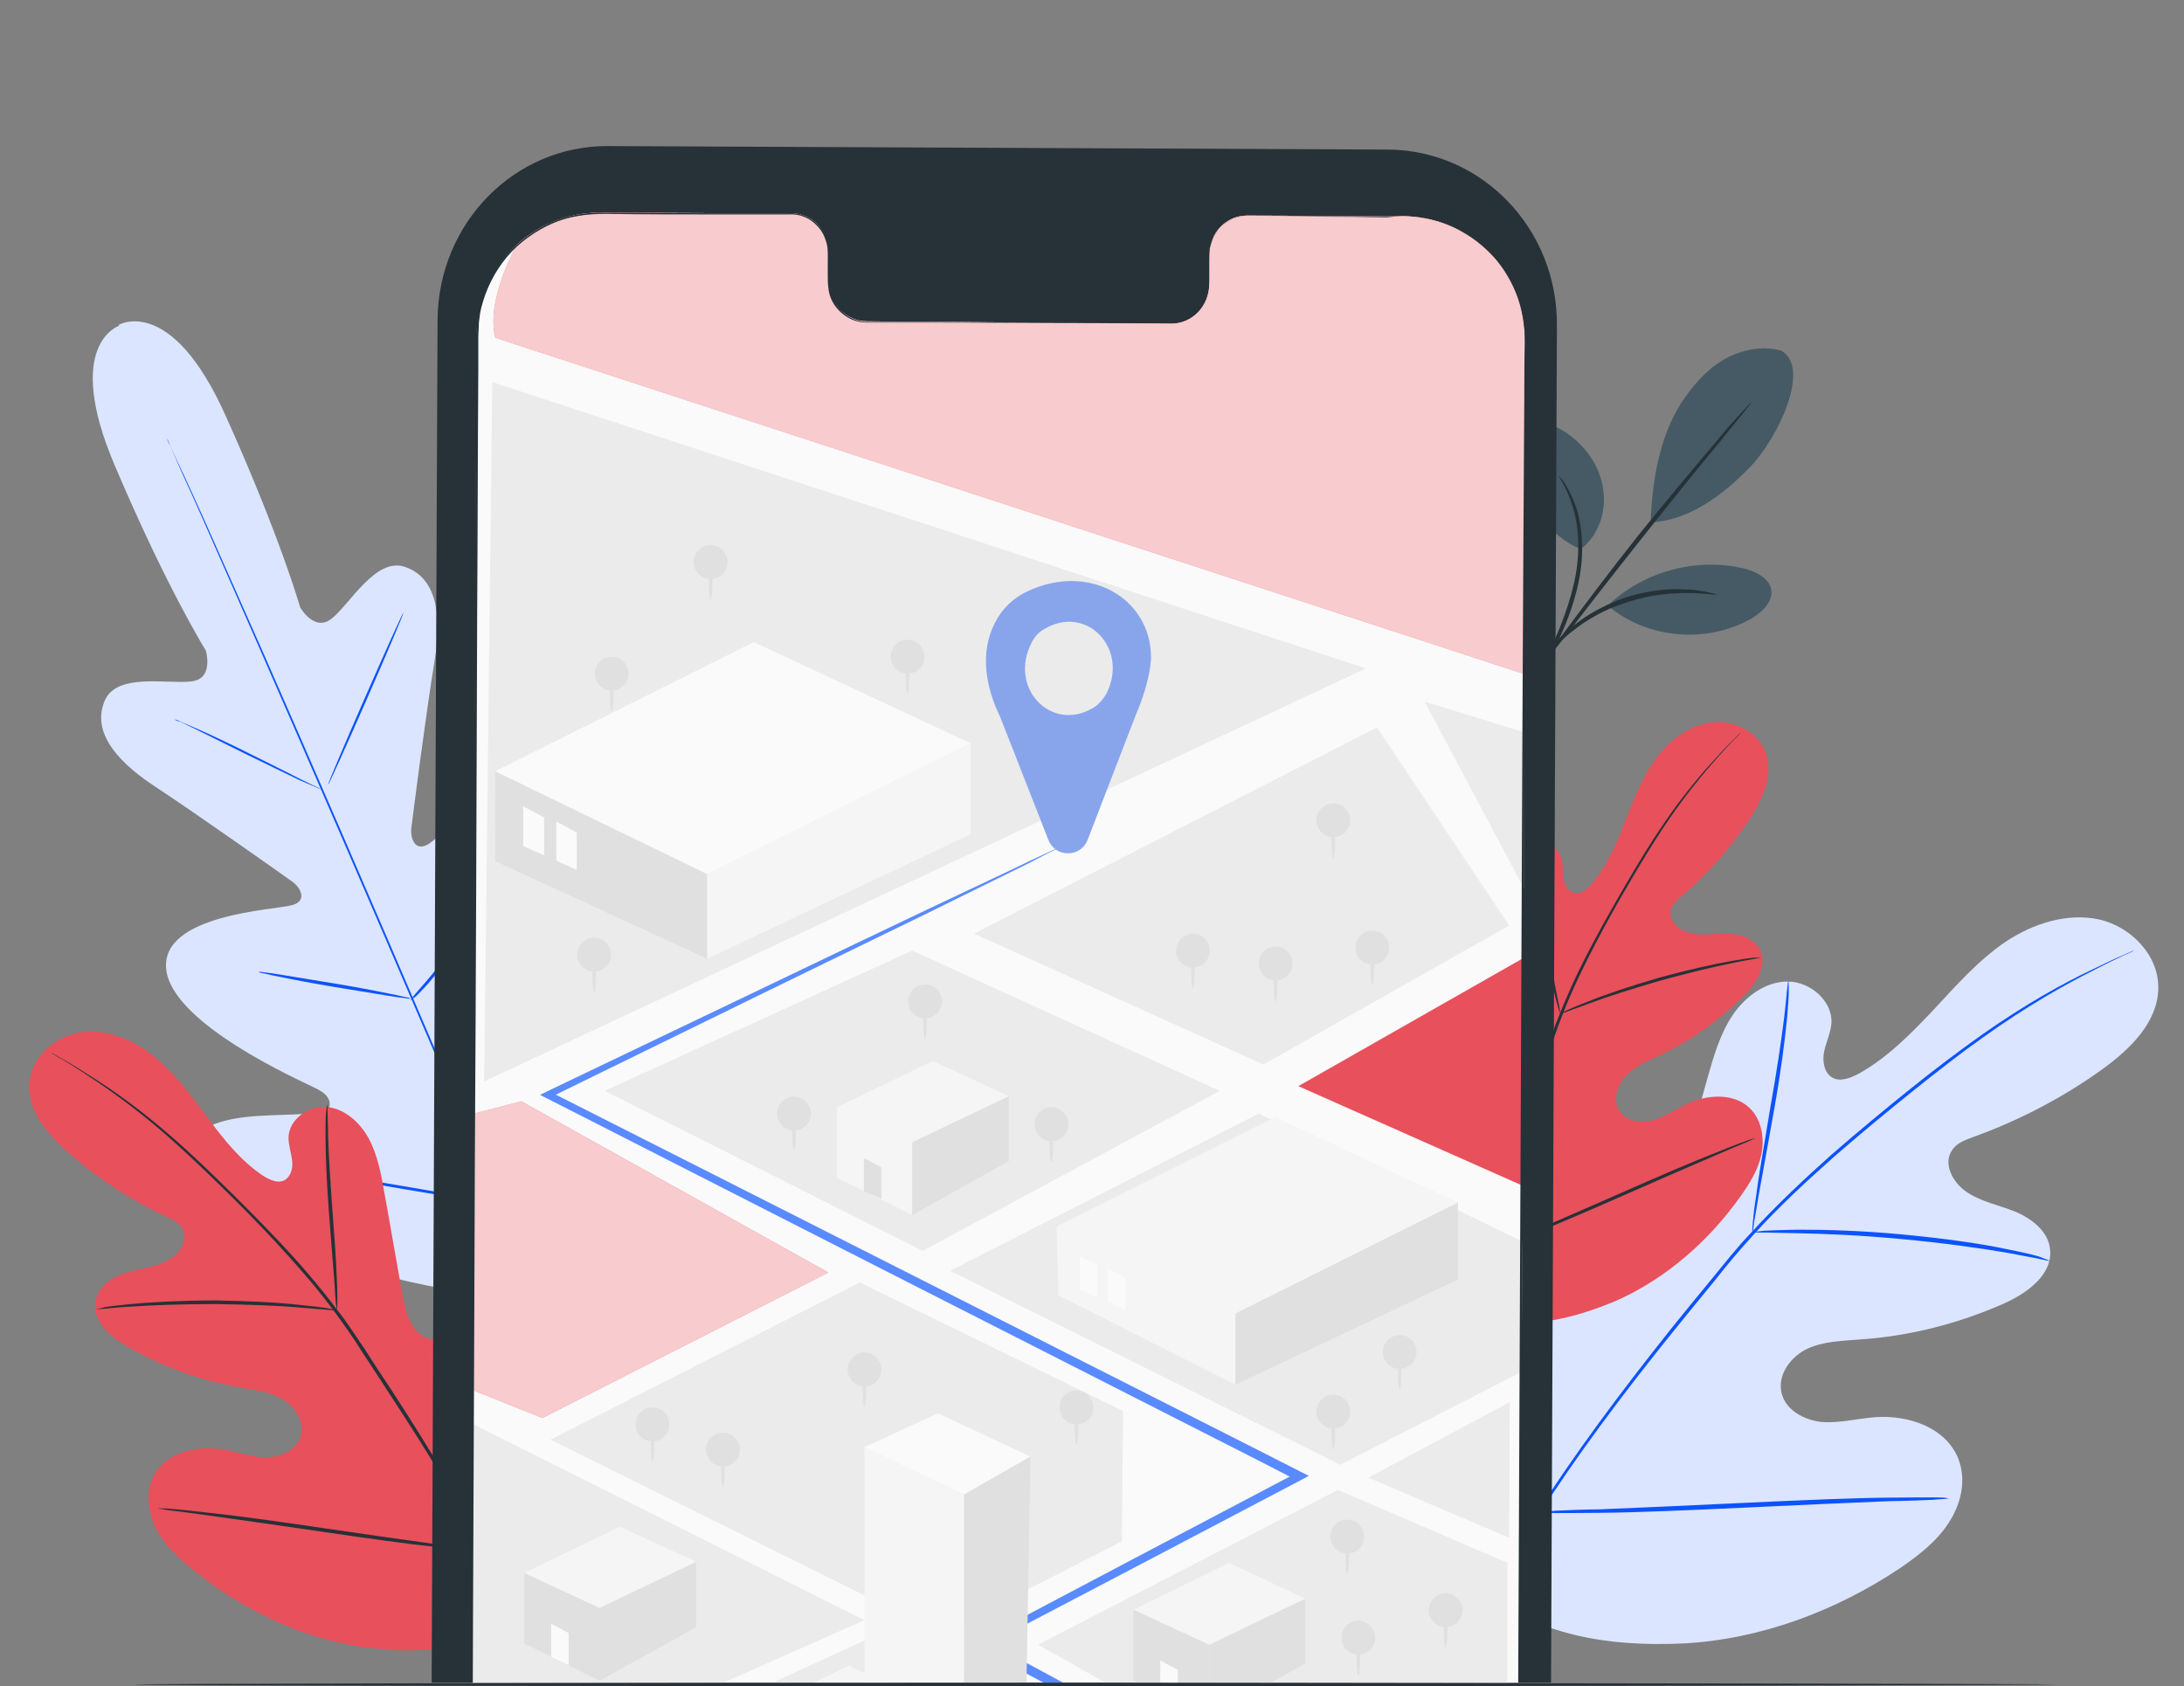 <svg width="351" height="271" viewBox="0 0 351 271" fill="none" xmlns="http://www.w3.org/2000/svg">
<rect x="0" y="0" width="351" height="271" fill="#808080" stroke="none"/>
<g clip-path="url(#clip0_237_2279)">
<path d="M19.215 52.328C19.215 52.328 10.043 55.145 18.466 74.865C26.89 94.678 33.068 104.538 33.068 104.538C33.068 104.538 34.472 109.139 30.728 109.515C26.984 109.984 18.841 108.106 16.875 112.519C14.816 117.121 17.998 121.816 24.644 126.229C31.383 130.642 45.704 140.784 47.014 141.723C48.325 142.662 49.448 144.822 46.921 145.479C44.394 146.23 25.861 146.887 26.703 155.714C27.546 164.541 48.231 173.649 50.478 174.776C52.724 175.809 53.192 176.842 52.911 178.063C52.63 179.283 46.359 179.002 41.118 179.377C35.876 179.753 29.792 181.161 30.728 186.232C31.664 191.303 43.551 202.571 73.784 207.548L88.011 208.956L96.529 197.406C113.283 171.583 113.002 155.245 109.914 151.113C106.825 146.981 101.677 150.55 97.839 154.118C94.002 157.78 89.977 162.663 88.854 162.006C87.731 161.348 87.356 160.315 88.105 157.968C88.854 155.62 96.061 134.117 90.164 127.544C84.267 120.971 71.163 134.211 68.917 135.619C66.671 137.028 65.922 134.68 66.109 133.084C66.296 131.488 68.543 114.022 69.853 106.134C71.163 98.246 69.853 92.706 65.079 91.11C60.493 89.513 56.374 96.838 53.473 99.279C50.571 101.815 48.231 97.589 48.231 97.589C48.231 97.589 45.049 86.321 36.251 66.789C27.452 47.164 19.028 52.235 19.028 52.235" fill="#DBE5FF"/>
<path d="M88.573 212.525C82.115 198.064 71.163 172.241 61.616 150.08C52.069 127.919 43.364 107.918 36.999 93.457C33.817 86.227 31.29 80.405 29.418 76.367C28.575 74.395 27.826 72.799 27.358 71.672C27.171 71.109 26.984 70.733 26.797 70.451C26.703 70.17 26.61 70.076 26.61 70.076C26.61 70.076 26.703 70.17 26.797 70.451C26.89 70.733 27.078 71.109 27.358 71.672C27.826 72.705 28.575 74.302 29.511 76.273C31.383 80.311 34.004 86.133 37.187 93.364C43.645 107.824 52.35 127.825 61.897 149.986C71.444 172.147 82.395 197.97 88.76 212.431" fill="#0D53FC"/>
<path d="M28.107 115.618C28.107 115.618 28.482 115.712 29.043 115.994C29.698 116.275 30.541 116.651 31.664 117.121C33.817 118.06 36.812 119.468 39.995 121.064C43.177 122.661 46.078 124.069 48.231 125.196C49.261 125.666 50.103 126.135 50.758 126.417C51.32 126.699 51.694 126.886 51.694 126.886C51.694 126.886 51.32 126.792 50.758 126.511C50.103 126.229 49.261 125.853 48.138 125.384C45.985 124.351 43.083 122.942 39.807 121.346C36.625 119.75 33.723 118.341 31.477 117.214C30.447 116.745 29.605 116.275 28.95 115.994C28.482 115.9 28.107 115.712 28.107 115.618Z" fill="#0D53FC"/>
<path d="M58.954 112.372C62.301 104.728 64.938 98.497 64.843 98.456C64.749 98.414 61.959 104.577 58.611 112.221C55.264 119.865 52.627 126.095 52.721 126.137C52.816 126.179 55.606 120.016 58.954 112.372Z" fill="#0D53FC"/>
<path d="M65.922 160.785C65.922 160.785 66.109 160.503 66.577 159.94C67.045 159.376 67.7 158.625 68.449 157.78C70.04 155.902 72.099 153.367 74.346 150.456C76.592 147.545 78.558 144.822 79.962 142.85C80.617 141.911 81.178 141.159 81.647 140.502C82.021 139.939 82.302 139.657 82.302 139.657C82.302 139.657 82.115 140.033 81.834 140.596C81.459 141.159 80.991 142.005 80.336 143.037C79.026 145.103 77.06 147.826 74.814 150.737C72.567 153.648 70.415 156.184 68.823 158.062C67.981 159.001 67.326 159.658 66.858 160.128C66.203 160.597 65.922 160.785 65.922 160.785Z" fill="#0D53FC"/>
<path d="M41.586 156.184C41.586 156.184 41.96 156.184 42.522 156.277C43.27 156.371 44.113 156.465 45.142 156.653C47.389 157.029 50.384 157.498 53.754 158.062C57.123 158.625 60.118 159.188 62.365 159.658C63.395 159.846 64.237 160.034 64.986 160.221C65.641 160.315 65.922 160.409 65.922 160.503C65.922 160.503 65.547 160.503 64.986 160.409C64.237 160.315 63.395 160.221 62.365 160.034C60.118 159.658 57.123 159.188 53.754 158.625C50.384 158.062 47.389 157.498 45.142 157.029C44.113 156.841 43.27 156.653 42.522 156.465C41.867 156.371 41.586 156.277 41.586 156.184Z" fill="#0D53FC"/>
<path d="M49.261 188.298C49.261 188.298 49.729 188.298 50.478 188.392C51.32 188.486 52.443 188.673 53.847 188.861C56.655 189.331 60.587 189.894 64.892 190.645C69.198 191.397 73.129 192.054 75.937 192.523C77.247 192.805 78.371 192.993 79.306 193.181C80.055 193.369 80.523 193.462 80.523 193.462C80.523 193.462 80.055 193.462 79.306 193.369C78.464 193.275 77.341 193.087 75.937 192.899C73.129 192.43 69.198 191.866 64.892 191.115C60.587 190.364 56.655 189.706 53.847 189.237C52.537 188.955 51.414 188.767 50.478 188.58C49.729 188.392 49.261 188.298 49.261 188.298Z" fill="#0D53FC"/>
<path d="M79.775 193.087C79.775 193.087 80.055 192.711 80.523 191.96C81.085 191.209 81.834 190.27 82.77 189.049C84.642 186.608 87.263 183.227 89.977 179.471C92.691 175.715 95.125 172.147 96.81 169.612C97.652 168.391 98.307 167.358 98.869 166.607C99.337 165.855 99.618 165.48 99.618 165.574C99.618 165.574 99.43 166.043 98.963 166.701C98.495 167.452 97.839 168.485 96.997 169.799C95.312 172.429 92.972 175.903 90.258 179.753C87.543 183.509 84.922 186.889 82.957 189.237C82.021 190.458 81.178 191.397 80.617 192.054C80.149 192.805 79.775 193.087 79.775 193.087Z" fill="#0D53FC"/>
<path d="M237.411 255.528C222.735 237.477 225.276 212.647 232.02 191.558C233.106 188.064 233.817 184.171 236.423 181.503C239.03 178.835 243.583 177.894 246.33 180.241C248.587 182.253 248.891 185.656 249.618 188.596C250.657 192.502 252.751 196.125 255.666 198.91C257.588 200.729 260.178 202.25 262.789 201.632C266.339 200.795 267.899 196.657 268.895 193.137C270.758 186.55 272.531 179.937 274.394 173.349C275.39 169.83 276.41 166.221 278.437 163.191C280.463 160.162 283.79 157.7 287.381 157.753C290.971 157.805 294.582 160.887 294.333 164.522C294.195 166.043 293.491 167.5 293.173 168.97C292.855 170.439 293.116 172.27 294.341 173.108C295.656 173.972 297.314 173.276 298.677 172.593C303.303 170.016 307.129 166.136 310.749 162.295C314.395 158.364 317.976 154.316 322.318 151.365C326.751 148.439 332.126 146.661 337.367 147.771C342.492 148.945 347.033 153.561 346.865 158.976C346.724 164.3 342.41 168.528 338.106 171.685C331.734 176.299 324.639 180.024 317.258 182.691C315.947 183.194 314.455 183.645 313.712 184.895C312.237 187.009 313.827 190 315.941 191.483C318.3 193.134 321.261 193.689 323.889 194.733C326.581 195.894 329.224 197.919 329.476 200.819C329.897 204.842 325.85 207.78 322.161 209.456C314.807 212.716 306.923 214.751 298.881 215.278C295.986 215.523 293.052 215.561 290.468 216.772C287.885 217.984 285.729 220.781 286.277 223.669C286.824 226.556 289.865 228.207 292.697 228.53C295.555 228.763 298.397 228.015 301.292 227.771C306.67 227.359 312.814 229.41 314.769 234.555C316.052 237.945 315.16 241.787 313.134 244.816C311.223 247.781 308.243 250.049 305.339 252.047C295.009 258.942 282.91 263.478 270.544 264.133C258.204 264.698 247.53 262.814 237.411 255.528Z" fill="#DBE5FF"/>
<path d="M232.632 271.257C235.844 263.004 240.456 253.592 246.651 243.754C252.846 233.916 260.534 223.627 268.839 213.222C270.944 210.604 273.024 208.077 275.103 205.55C277.183 203.023 279.173 200.47 281.382 198.175C285.619 193.533 290.115 189.356 294.419 185.514C298.813 181.698 303.015 178.217 307.05 174.981C311.085 171.745 314.927 168.844 318.462 166.343C325.646 161.276 331.87 157.886 336.255 155.823C338.402 154.779 340.203 153.928 341.309 153.464C341.862 153.232 342.299 153.065 342.646 152.871C342.968 152.768 343.084 152.704 343.084 152.704C343.084 152.704 342.968 152.768 342.621 152.962C342.274 153.155 341.836 153.322 341.283 153.555C340.152 154.109 338.467 154.895 336.294 156.03C331.973 158.208 325.725 161.689 318.63 166.781C315.096 169.282 311.343 172.209 307.308 175.445C303.273 178.681 299.072 182.162 294.678 185.978C290.374 189.82 285.903 193.907 281.64 198.639C279.521 200.96 277.467 203.397 275.478 205.95C273.398 208.477 271.318 211.004 269.213 213.621C260.818 224.001 253.13 234.29 246.961 244.037C240.766 253.875 236.063 263.262 232.877 271.424" fill="#0D53FC"/>
<path d="M281.626 198.141C281.626 198.141 281.599 197.547 281.7 196.502C281.801 195.457 281.94 193.935 282.245 192.168C282.702 188.491 283.632 183.486 284.535 177.887C285.529 172.314 286.279 167.257 286.735 163.58C286.95 161.787 287.089 160.265 287.19 159.22C287.291 158.175 287.354 157.608 287.444 157.633C287.444 157.633 287.471 158.227 287.486 159.207C287.476 160.278 287.363 161.71 287.212 163.619C286.846 167.322 286.186 172.404 285.193 177.977C284.225 183.46 283.32 188.375 282.632 192.181C282.352 193.858 282.123 195.354 281.906 196.464C281.78 197.599 281.716 198.167 281.626 198.141Z" fill="#0D53FC"/>
<path d="M329.395 202.622C329.369 202.712 328.739 202.532 327.543 202.287C326.347 202.043 324.585 201.734 322.463 201.322C318.193 200.589 312.201 199.753 305.656 199.148C299.021 198.518 293.055 198.274 288.697 198.197C286.473 198.146 284.725 198.133 283.568 198.095C282.295 198.12 281.639 198.03 281.639 198.03C281.639 198.03 282.346 197.94 283.554 197.798C284.737 197.747 286.511 197.67 288.76 197.631C293.144 197.617 299.135 197.771 305.77 198.402C312.405 199.032 318.397 199.868 322.616 200.782C324.738 201.193 326.475 201.592 327.645 201.927C328.79 202.351 329.395 202.622 329.395 202.622Z" fill="#0D53FC"/>
<path d="M247.597 243.091C247.597 243.091 247.558 242.884 247.48 242.472C247.427 241.969 247.31 241.349 247.128 240.614C246.905 238.989 246.5 236.629 246.159 233.702C245.476 227.846 244.749 219.734 244.046 210.848C243.369 201.872 242.732 193.785 242.139 187.956C241.862 185.144 241.573 182.72 241.376 181.004C241.31 180.205 241.283 179.612 241.23 179.109C241.152 178.696 241.229 178.425 241.229 178.425C241.229 178.425 241.268 178.631 241.346 179.044C241.399 179.547 241.516 180.166 241.698 180.901C241.921 182.526 242.325 184.886 242.667 187.814C243.35 193.669 244.077 201.782 244.78 210.668C245.457 219.644 246.094 227.73 246.687 233.56C246.963 236.371 247.252 238.796 247.449 240.511C247.516 241.311 247.543 241.904 247.595 242.407C247.558 242.884 247.597 243.091 247.597 243.091Z" fill="#0D53FC"/>
<path d="M313.314 240.814C313.314 240.814 313.108 240.852 312.607 240.904C312.106 240.955 311.424 240.955 310.717 241.045C308.943 241.122 306.578 241.225 303.646 241.264C297.642 241.495 289.453 241.881 280.377 242.305C271.3 242.73 263.021 243.09 257.068 243.141C254.137 243.18 251.707 243.167 250.048 243.18C249.276 243.154 248.595 243.154 248.119 243.115C247.643 243.076 247.438 243.115 247.463 243.025C247.463 243.025 247.669 242.986 248.17 242.935C248.672 242.883 249.353 242.883 250.06 242.793C251.834 242.716 254.2 242.613 257.131 242.575C263.135 242.343 271.324 241.957 280.401 241.533C289.477 241.108 297.756 240.748 303.709 240.697C306.641 240.659 309.071 240.672 310.729 240.659C311.501 240.685 312.092 240.659 312.658 240.723C313.108 240.852 313.314 240.814 313.314 240.814Z" fill="#0D53FC"/>
<path d="M85.216 260.257C98.36 246.988 98.194 226.754 94.392 209.256C93.731 206.353 93.483 203.202 91.664 200.88C89.763 198.558 86.208 197.397 83.811 199.139C81.827 200.548 81.331 203.285 80.505 205.607C79.43 208.675 77.364 211.412 74.801 213.485C73.148 214.812 70.916 215.807 68.849 215.144C66.039 214.232 65.13 210.749 64.634 207.846C63.642 202.373 62.732 196.9 61.74 191.509C61.245 188.607 60.666 185.621 59.261 182.968C57.855 180.397 55.376 178.158 52.482 177.909C49.589 177.66 46.448 179.899 46.365 182.802C46.365 184.046 46.779 185.207 46.944 186.451C47.109 187.695 46.779 189.104 45.704 189.685C44.63 190.265 43.307 189.602 42.232 188.938C38.678 186.534 35.95 183.134 33.388 179.651C30.825 176.251 28.262 172.685 24.956 169.948C21.65 167.211 17.434 165.387 13.218 165.885C9.002 166.382 5.035 169.782 4.704 174.094C4.373 178.407 7.514 182.138 10.738 185.041C15.533 189.27 20.906 192.836 26.609 195.49C27.684 195.987 28.759 196.485 29.337 197.48C30.329 199.304 28.841 201.626 27.023 202.539C24.956 203.7 22.559 203.866 20.327 204.529C18.095 205.192 15.863 206.685 15.367 209.007C14.706 212.241 17.765 214.895 20.575 216.471C26.196 219.705 32.396 221.944 38.761 223.022C41.075 223.437 43.39 223.685 45.456 224.929C47.44 226.09 49.011 228.578 48.349 230.817C47.688 233.056 45.126 234.217 42.811 234.217C40.496 234.217 38.265 233.388 35.95 232.973C31.652 232.227 26.527 233.388 24.625 237.368C23.386 239.939 23.799 243.173 25.121 245.744C26.444 248.315 28.593 250.305 30.825 252.13C38.595 258.515 47.936 263.076 57.855 264.652C67.775 265.979 76.537 265.315 85.216 260.257Z" fill="#E8505B"/>
<path d="M87.779 273.276C85.878 266.393 82.819 258.432 78.603 250.056C74.388 241.681 69.015 232.807 63.146 223.768C61.658 221.529 60.17 219.29 58.765 217.051C57.277 214.895 55.872 212.656 54.301 210.666C51.242 206.602 48.019 202.87 44.795 199.47C41.571 196.07 38.43 192.919 35.454 190.017C32.478 187.114 29.668 184.46 26.94 182.138C21.567 177.494 16.855 174.343 13.466 172.27C11.813 171.192 10.49 170.446 9.581 169.948C9.168 169.699 8.837 169.533 8.589 169.368C8.341 169.202 8.258 169.202 8.258 169.202C8.258 169.202 8.341 169.285 8.589 169.45C8.837 169.616 9.168 169.782 9.581 170.031C10.49 170.529 11.813 171.358 13.466 172.436C16.773 174.592 21.484 177.826 26.775 182.47C29.42 184.792 32.23 187.446 35.206 190.348C38.182 193.251 41.323 196.402 44.464 199.802C47.605 203.202 50.912 206.934 53.888 210.997C55.376 212.988 56.864 215.144 58.269 217.383C59.757 219.622 61.162 221.778 62.65 224.1C68.601 233.139 73.974 241.929 78.108 250.305C82.323 258.681 85.382 266.559 87.283 273.442" fill="#263238"/>
<path d="M54.136 210.583C54.136 210.583 54.218 210.085 54.218 209.256C54.218 208.427 54.218 207.183 54.136 205.69C54.053 202.705 53.722 198.558 53.392 194.08C53.061 189.519 52.813 185.456 52.73 182.47C52.73 180.977 52.648 179.734 52.648 178.904C52.648 178.075 52.648 177.577 52.565 177.577C52.565 177.577 52.483 178.075 52.4 178.904C52.317 179.734 52.317 180.977 52.317 182.47C52.317 185.456 52.483 189.602 52.813 194.163C53.144 198.641 53.474 202.705 53.722 205.773C53.805 207.183 53.888 208.344 53.97 209.339C54.053 210.168 54.136 210.583 54.136 210.583Z" fill="#263238"/>
<path d="M15.367 210.417C15.367 210.417 15.946 210.417 16.855 210.334C17.847 210.251 19.252 210.085 20.988 210.002C24.46 209.753 29.337 209.588 34.71 209.588C40.083 209.67 44.877 209.836 48.432 210.168C50.168 210.334 51.573 210.417 52.565 210.5C53.557 210.583 54.053 210.666 54.053 210.583C54.053 210.583 53.557 210.417 52.565 210.251C51.573 210.085 50.168 209.919 48.432 209.753C44.96 209.339 40.083 209.09 34.71 209.007C29.337 209.007 24.46 209.256 20.988 209.588C19.252 209.753 17.847 209.919 16.855 210.085C15.946 210.334 15.367 210.417 15.367 210.417Z" fill="#263238"/>
<path d="M78.025 249.393C78.025 249.393 78.108 249.227 78.19 248.895C78.273 248.481 78.438 247.983 78.603 247.403C78.934 246.159 79.347 244.251 79.926 241.929C80.918 237.285 82.158 230.817 83.398 223.685C84.638 216.553 85.795 210.085 86.704 205.441C87.2 203.202 87.531 201.295 87.779 199.968C87.862 199.387 88.027 198.89 88.109 198.475C88.192 198.143 88.192 197.978 88.192 197.978C88.192 197.978 88.109 198.143 88.027 198.475C87.944 198.89 87.779 199.387 87.614 199.968C87.283 201.212 86.87 203.119 86.291 205.441C85.299 210.085 84.059 216.553 82.819 223.685C81.579 230.817 80.422 237.285 79.513 241.929C79.017 244.168 78.686 246.076 78.438 247.403C78.356 247.983 78.19 248.481 78.108 248.895C78.025 249.227 78.025 249.393 78.025 249.393Z" fill="#263238"/>
<path d="M25.369 242.427C25.369 242.427 25.535 242.51 25.865 242.51C26.279 242.593 26.775 242.676 27.436 242.759C28.841 242.925 30.742 243.173 33.057 243.505C37.851 244.168 44.382 245.081 51.656 246.159C58.93 247.237 65.543 248.149 70.255 248.647C72.652 248.895 74.553 249.144 75.958 249.227C76.537 249.31 77.116 249.31 77.529 249.31C77.859 249.31 78.108 249.31 78.108 249.31C78.108 249.31 77.942 249.227 77.612 249.227C77.198 249.144 76.702 249.061 76.041 248.978C74.636 248.812 72.734 248.564 70.42 248.232C65.626 247.569 59.095 246.656 51.821 245.578C44.547 244.5 37.934 243.588 33.222 243.09C30.825 242.842 28.924 242.593 27.519 242.51C26.94 242.427 26.361 242.427 25.948 242.427C25.535 242.427 25.369 242.427 25.369 242.427Z" fill="#263238"/>
<path d="M236.085 211.613C222.058 203.573 217.579 186.636 216.768 171.143C216.659 168.566 216.147 165.877 217.139 163.517C218.2 161.138 220.91 159.346 223.313 160.246C225.295 160.964 226.335 163.135 227.557 164.883C229.156 167.196 231.51 169.004 234.128 170.142C235.814 170.868 237.909 171.182 239.487 170.15C241.63 168.738 241.597 165.619 241.349 163.08C240.93 158.28 240.442 153.498 240.042 148.767C239.795 146.228 239.598 143.601 240.168 141.06C240.758 138.588 242.322 136.144 244.686 135.267C247.051 134.39 250.19 135.533 250.922 137.937C251.206 138.976 251.125 140.041 251.27 141.119C251.416 142.196 252.014 143.296 253.046 143.533C254.078 143.769 255.033 142.909 255.781 142.106C258.207 139.275 259.714 135.804 261.063 132.303C262.432 128.87 263.763 125.299 265.905 122.249C268.048 119.198 271.159 116.699 274.801 116.139C278.442 115.579 282.539 117.5 283.8 121.025C285.06 124.55 283.283 128.393 281.248 131.563C278.201 136.205 274.518 140.426 270.35 143.962C269.565 144.626 268.779 145.29 268.522 146.255C268.108 148.008 269.883 149.603 271.613 149.944C273.608 150.436 275.651 150.019 277.671 150.057C279.69 150.095 281.898 150.825 282.843 152.649C284.135 155.197 282.181 158.121 280.188 160.087C276.222 164.089 271.545 167.393 266.465 169.767C264.622 170.649 262.742 171.392 261.297 172.909C259.901 174.338 259.155 176.779 260.219 178.496C261.283 180.212 263.693 180.589 265.63 180.054C267.567 179.518 269.245 178.309 271.087 177.427C274.514 175.809 279.068 175.593 281.568 178.477C283.192 180.337 283.584 183.134 283.064 185.587C282.544 188.04 281.199 190.199 279.748 192.239C274.703 199.37 267.927 205.341 259.985 208.952C251.987 212.355 244.503 213.829 236.085 211.613Z" fill="#E8505B"/>
<path d="M236.905 223.093C236.926 216.904 237.67 209.547 239.287 201.576C240.905 193.604 243.377 184.95 246.227 176.041C246.962 173.827 247.696 171.612 248.362 169.417C249.115 167.272 249.78 165.076 250.641 163.05C252.274 158.949 254.121 155.086 256.043 151.499C257.966 147.913 259.876 144.554 261.705 141.441C263.534 138.328 265.281 135.461 267.034 132.89C270.472 127.768 273.697 124.045 276.061 121.529C277.198 120.246 278.135 119.317 278.783 118.691C279.072 118.387 279.311 118.172 279.481 117.976C279.65 117.78 279.72 117.761 279.72 117.761C279.72 117.761 279.669 117.849 279.5 118.045C279.33 118.241 279.091 118.456 278.802 118.76C278.154 119.386 277.236 120.385 276.098 121.668C273.823 124.234 270.617 128.026 267.248 133.129C265.564 135.681 263.817 138.548 261.988 141.661C260.16 144.774 258.249 148.133 256.396 151.7C254.542 155.267 252.626 159.149 251.063 163.232C250.271 165.239 249.518 167.384 248.853 169.579C248.118 171.794 247.434 173.92 246.718 176.204C243.799 185.131 241.307 193.717 239.759 201.669C238.141 209.64 237.379 216.928 237.358 223.117" fill="#263238"/>
<path d="M250.754 162.929C250.754 162.929 250.571 162.532 250.381 161.839C250.191 161.146 249.906 160.106 249.634 158.839C249.02 156.324 248.348 152.782 247.6 148.962C246.833 145.073 246.111 141.619 245.496 139.105C245.155 137.857 244.939 136.798 244.749 136.105C244.56 135.412 244.446 134.996 244.515 134.977C244.515 134.977 244.698 135.373 244.957 136.047C245.216 136.721 245.501 137.761 245.843 139.009C246.526 141.505 247.337 145.009 248.104 148.898C248.852 152.718 249.505 156.191 249.999 158.813C250.253 160.01 250.449 161 250.608 161.851C250.728 162.563 250.754 162.929 250.754 162.929Z" fill="#263238"/>
<path d="M283.128 153.85C283.128 153.85 282.645 153.984 281.866 154.124C281.017 154.284 279.805 154.47 278.335 154.801C275.376 155.394 271.261 156.38 266.769 157.619C262.296 158.928 258.326 160.172 255.43 161.268C254.017 161.806 252.861 162.2 252.051 162.497C251.241 162.795 250.845 162.979 250.826 162.91C250.826 162.91 251.203 162.657 251.994 162.29C252.786 161.923 253.922 161.461 255.336 160.922C258.143 159.776 262.164 158.444 266.636 157.135C271.128 155.896 275.262 154.979 278.24 154.455C279.729 154.193 280.942 154.007 281.809 153.917C282.626 153.914 283.128 153.85 283.128 153.85Z" fill="#263238"/>
<path d="M239.677 200.87C239.677 200.87 239.57 200.751 239.425 200.493C239.261 200.165 239.009 199.788 238.738 199.341C238.176 198.378 237.394 196.879 236.378 195.073C234.485 191.421 231.967 186.302 229.297 180.628C226.627 174.954 224.179 169.816 222.355 166.145C221.427 164.389 220.714 162.871 220.203 161.819C220.001 161.353 219.749 160.976 219.585 160.648C219.44 160.39 219.402 160.252 219.402 160.252C219.402 160.252 219.509 160.371 219.654 160.629C219.818 160.957 220.07 161.334 220.342 161.781C220.903 162.744 221.685 164.243 222.701 166.05C224.594 169.701 227.112 174.82 229.782 180.494C232.452 186.168 234.9 191.306 236.724 194.977C237.652 196.733 238.365 198.251 238.876 199.303C239.078 199.769 239.33 200.146 239.494 200.474C239.64 200.732 239.677 200.87 239.677 200.87Z" fill="#263238"/>
<path d="M282.105 182.918C282.105 182.918 281.985 183.025 281.709 183.102C281.382 183.266 280.986 183.45 280.452 183.672C279.315 184.134 277.783 184.78 275.923 185.591C272.066 187.251 266.815 189.519 260.979 192.096C255.144 194.674 249.823 196.961 245.998 198.464C244.05 199.224 242.518 199.87 241.362 200.264C240.897 200.467 240.413 200.6 240.067 200.696C239.791 200.772 239.584 200.829 239.584 200.829C239.584 200.829 239.703 200.722 239.979 200.645C240.306 200.481 240.702 200.297 241.236 200.076C242.373 199.613 243.905 198.967 245.765 198.156C249.622 196.496 254.873 194.228 260.709 191.651C266.544 189.073 271.865 186.786 275.691 185.284C277.638 184.523 279.171 183.877 280.327 183.483C280.791 183.28 281.275 183.147 281.621 183.052C281.966 182.956 282.105 182.918 282.105 182.918Z" fill="#263238"/>
<path d="M254.058 88.268C256.959 86.015 258.27 82.071 257.615 78.409C257.053 74.746 254.713 71.554 251.624 69.488C250.22 68.549 248.535 67.798 246.851 68.267C245.353 68.737 244.23 70.239 243.949 71.742C243.668 73.338 243.949 74.934 244.511 76.437C246.289 81.507 249.003 86.202 254.058 88.268Z" fill="#455A64"/>
<path d="M258.738 97.001C264.447 91.743 272.778 89.583 280.266 91.367C282.138 91.837 284.29 92.869 284.665 94.747C284.946 96.719 283.261 98.316 281.576 99.349C274.462 103.48 264.915 102.729 258.55 97.471" fill="#455A64"/>
<path d="M286.256 56.342C283.074 55.496 279.61 56.248 276.802 57.938C273.994 59.628 271.842 62.257 270.063 64.981C266.694 70.333 265.477 77.563 265.29 83.949C272.31 83.667 278.3 78.127 281.202 75.122C285.788 70.427 291.123 59.065 286.256 56.342Z" fill="#455A64"/>
<path d="M248.161 106.673C248.535 105.922 249.284 105.358 249.939 104.044C251.25 101.32 253.028 97.377 253.871 92.681C254.713 87.986 254.151 83.573 253.028 80.756C252.467 79.347 251.811 78.221 251.343 77.469C250.875 76.812 250.501 76.436 250.501 76.436C250.407 76.53 251.624 78.033 252.56 80.85C253.59 83.667 254.058 87.986 253.215 92.494C252.373 97.001 250.688 100.945 249.471 103.762" fill="#263238"/>
<path d="M248.067 106.767C249.003 105.546 250.22 103.95 251.718 102.072C254.807 98.034 259.112 92.494 263.886 86.484C268.659 80.474 273.058 75.028 276.334 71.084C277.832 69.206 279.142 67.61 280.078 66.483C280.921 65.356 281.482 64.793 281.389 64.699C281.389 64.699 280.827 65.262 279.891 66.295C278.955 67.328 277.551 68.83 275.96 70.802C272.684 74.652 268.191 80.005 263.324 86.014C258.55 92.024 254.339 97.658 251.343 101.696C249.846 103.762 248.629 105.452 247.88 106.579" fill="#263238"/>
<path d="M275.866 95.592C275.866 95.499 275.398 95.405 274.65 95.217C274.275 95.123 273.714 95.029 273.152 94.935C272.59 94.841 271.935 94.747 271.186 94.747C269.689 94.653 267.91 94.653 266.038 94.935C264.073 95.217 262.014 95.686 259.861 96.531C257.802 97.377 255.836 98.409 254.245 99.536C252.654 100.663 251.343 101.79 250.314 102.917C249.752 103.386 249.378 103.95 249.003 104.419C248.629 104.889 248.348 105.264 248.067 105.64C247.599 106.297 247.693 106.673 247.693 106.673C247.786 106.767 248.535 105.264 250.594 103.292C251.624 102.259 252.935 101.227 254.526 100.1C256.117 99.067 257.989 98.034 260.048 97.283C262.107 96.531 264.166 95.968 266.038 95.686C267.91 95.405 269.689 95.311 271.093 95.311C274.088 95.311 275.866 95.686 275.866 95.592Z" fill="#263238"/>
<path d="M221.391 404.153L96.061 403.59C80.991 403.496 68.823 390.913 68.917 375.325L70.321 51.459C70.414 35.871 82.676 23.382 97.746 23.476L223.076 24.039C238.146 24.133 250.314 36.716 250.22 52.304L248.816 376.17C248.722 391.664 236.461 404.247 221.391 404.153Z" fill="#263238"/>
<path d="M225.51 34.744L200.425 34.65C197.055 34.65 194.341 37.467 194.341 41.035V45.637C194.341 49.205 191.626 52.022 188.257 52.022L139.304 51.646C135.934 51.646 133.22 48.735 133.22 45.261V40.66C133.22 37.092 130.506 34.275 127.136 34.275H118.338L96.435 34.181C85.578 34.087 76.686 42.913 76.592 53.9L75.282 371.194C75.282 382.086 83.986 391.007 94.938 391.101L223.918 391.664C234.776 391.758 243.668 382.931 243.762 371.945L245.072 54.651C245.166 43.665 236.367 34.838 225.51 34.744Z" fill="#FAFAFA"/>
<path d="M83.893 285.086C85.016 284.241 138.93 260.39 138.93 260.39L75.937 228.839L75.749 279.639L83.893 285.086Z" fill="#EBEBEB"/>
<path d="M87.169 227.9L133.126 204.518L83.799 177.005L76.124 178.977L75.937 223.392L87.169 227.9Z" fill="#E8505B"/>
<path opacity="0.7" d="M87.169 227.9L133.126 204.518L83.799 177.005L76.124 178.977L75.937 223.392L87.169 227.9Z" fill="white"/>
<path d="M77.809 173.812L219.519 107.424L79.119 61.412L77.809 173.812Z" fill="#EBEBEB"/>
<path d="M166.822 264.333L242.264 306.965V251.187L215.026 239.449L166.822 264.333Z" fill="#EBEBEB"/>
<path d="M86.233 287.809L130.506 312.129L184.232 284.241L141.55 262.456L86.233 287.809Z" fill="#EBEBEB"/>
<path d="M152.689 204.237L215.401 235.412L244.51 220.482L244.698 199.541L202.297 178.977L152.689 204.237Z" fill="#EBEBEB"/>
<path d="M88.479 231.374L151.285 262.549L180.301 247.713L180.488 226.773L138.181 206.115L88.479 231.374Z" fill="#EBEBEB"/>
<path d="M97.184 175.315L148.29 201.044L196.026 175.315L146.605 152.778L97.184 175.315Z" fill="#EBEBEB"/>
<path d="M196.026 339.455C196.026 339.455 195.745 339.361 195.09 338.985C194.528 338.61 193.592 338.14 192.469 337.483C190.129 336.168 186.759 334.196 182.36 331.567C173.562 326.403 160.738 318.89 144.733 309.5L143.984 309.031L144.826 308.655C158.773 301.519 175.527 292.974 194.154 283.49V284.616C182.734 278.513 170.379 271.846 157.369 264.897L156.246 264.24L157.462 263.582C173.468 255.131 190.69 246.023 208.568 236.633V237.947C206.602 237.008 204.543 235.881 202.484 234.848C159.615 213.063 119.929 192.874 87.918 176.536L86.794 175.972L87.918 175.409C113.283 163.295 134.156 153.248 148.758 146.299C156.058 142.825 161.768 140.196 165.606 138.318C167.571 137.379 169.069 136.721 170.005 136.252C170.473 136.064 170.847 135.876 171.128 135.782C171.409 135.688 171.502 135.594 171.502 135.594C171.502 135.594 171.409 135.688 171.128 135.782C170.847 135.876 170.473 136.158 170.005 136.346C168.975 136.815 167.571 137.566 165.606 138.599C161.768 140.477 156.058 143.294 148.851 146.863C134.343 153.905 113.564 164.047 88.292 176.442V175.409C120.397 191.654 160.083 211.749 202.952 233.44C205.011 234.473 207.164 235.6 209.036 236.539L210.346 237.196L209.13 237.853C191.252 247.243 173.936 256.352 157.93 264.709V263.488C170.941 270.437 183.296 277.198 194.715 283.302L195.838 283.865L194.715 284.429C176.089 293.819 159.334 302.27 145.294 309.312V308.467C161.206 318.045 173.936 325.651 182.641 331.004C187.04 333.633 190.41 335.699 192.656 337.107C193.779 337.859 194.622 338.328 195.277 338.704C195.745 339.267 196.026 339.455 196.026 339.455Z" fill="#598AFF"/>
<path d="M184.981 105.64C184.981 96.25 175.153 90.334 165.138 95.029C162.891 96.062 161.019 97.846 159.896 100.1C157.369 104.982 158.492 110.617 160.738 115.218L168.507 135.031C169.63 137.848 173.655 137.848 174.778 135.031L182.454 115.124C185.074 109.02 184.981 105.64 184.981 105.64ZM175.621 113.809C168.882 117.753 162.049 110.523 165.793 103.292C166.261 102.353 167.01 101.508 167.946 101.039C174.685 97.095 181.518 104.325 177.774 111.556C177.212 112.495 176.463 113.34 175.621 113.809Z" fill="#88A5EC"/>
<path d="M170.098 208.18L169.818 197.1L198.553 211.091V222.547L170.098 208.18Z" fill="#F5F5F5"/>
<path d="M198.553 211.091L234.308 193.25V205.645L198.553 222.547V211.091Z" fill="#E0E0E0"/>
<path d="M169.818 197.1L204.918 179.54L234.308 193.25L198.553 211.091L169.818 197.1Z" fill="#F5F5F5"/>
<path d="M173.562 201.889V207.241L176.37 208.556V203.391L173.562 201.889Z" fill="#FAFAFA"/>
<path d="M178.054 203.861V209.213L180.862 210.528V205.363L178.054 203.861Z" fill="#FAFAFA"/>
<path d="M79.587 138.411V123.95L113.658 140.477V154.093L79.587 138.411Z" fill="#E0E0E0"/>
<path d="M113.658 140.477L155.965 119.443V134.092L113.658 154.093V140.477Z" fill="#F5F5F5"/>
<path d="M79.587 123.95L121.146 103.198L155.965 119.443L113.658 140.477L79.587 123.95Z" fill="#FAFAFA"/>
<path d="M84.08 129.584V135.97L87.45 137.472V131.369L84.08 129.584Z" fill="#FAFAFA"/>
<path d="M89.415 132.026V138.318L92.691 139.82V133.81L89.415 132.026Z" fill="#FAFAFA"/>
<path d="M182.173 258.699C182.173 259.357 182.173 270.062 182.173 270.062L194.341 276.071V264.334L182.173 258.699Z" fill="#E0E0E0"/>
<path d="M209.785 256.915L194.341 264.334V276.071L209.785 267.338V256.915Z" fill="#E0E0E0"/>
<path d="M182.173 258.699L197.523 251.187L209.785 256.915L194.341 264.333L182.173 258.699Z" fill="#F5F5F5"/>
<path d="M186.478 266.869V272.221L189.286 273.442V268.371L186.478 266.869Z" fill="#FAFAFA"/>
<path d="M84.267 252.784C84.267 253.441 84.267 264.146 84.267 264.146L96.435 270.156V258.418L84.267 252.784Z" fill="#E0E0E0"/>
<path d="M111.879 251L96.342 258.418V270.155L111.879 261.516V251Z" fill="#E0E0E0"/>
<path d="M84.267 252.784L99.618 245.365L111.879 251L96.342 258.418L84.267 252.784Z" fill="#F5F5F5"/>
<path d="M88.573 260.953V266.306L91.381 267.62V262.456L88.573 260.953Z" fill="#FAFAFA"/>
<path d="M134.53 177.944C134.53 178.601 134.53 189.306 134.53 189.306L146.698 195.316V183.578L134.53 177.944Z" fill="#F5F5F5"/>
<path d="M162.142 176.16L146.605 183.578V195.316L162.142 186.583V176.16Z" fill="#E0E0E0"/>
<path d="M134.53 177.944L149.881 170.526L162.142 176.16L146.605 183.578L134.53 177.944Z" fill="#F5F5F5"/>
<path d="M138.836 186.114V191.466L141.644 192.687V187.616L138.836 186.114Z" fill="#E0E0E0"/>
<path d="M121.052 275.132L136.402 267.714L148.664 273.348L133.126 280.766L121.052 275.132Z" fill="#F5F5F5"/>
<path d="M138.93 232.595V289.499L154.935 297.762V240.201L138.93 232.595Z" fill="#F5F5F5"/>
<path d="M150.723 227.148L138.93 232.595L154.935 240.201L165.606 234.097L150.723 227.148Z" fill="#FAFAFA"/>
<path d="M154.935 240.201V297.762L164.576 292.88L165.606 234.097L154.935 240.201Z" fill="#E0E0E0"/>
<path d="M203.046 171.089L156.526 150.055L221.298 116.908L242.545 148.741L203.046 171.089Z" fill="#EBEBEB"/>
<path d="M244.417 190.433L244.791 153.999L208.662 174.563L244.417 190.433Z" fill="#E8505B"/>
<path d="M214.278 229.59C215.777 229.59 216.992 228.371 216.992 226.867C216.992 225.363 215.777 224.144 214.278 224.144C212.778 224.144 211.563 225.363 211.563 226.867C211.563 228.371 212.778 229.59 214.278 229.59Z" fill="#E0E0E0"/>
<path d="M214.278 232.97C214.433 232.97 214.558 231.625 214.558 229.966C214.558 228.306 214.433 226.961 214.278 226.961C214.122 226.961 213.997 228.306 213.997 229.966C213.997 231.625 214.122 232.97 214.278 232.97Z" fill="#E0E0E0"/>
<path d="M138.93 222.829C140.429 222.829 141.644 221.61 141.644 220.106C141.644 218.602 140.429 217.383 138.93 217.383C137.43 217.383 136.215 218.602 136.215 220.106C136.215 221.61 137.43 222.829 138.93 222.829Z" fill="#E0E0E0"/>
<path d="M138.93 226.116C139.085 226.116 139.21 224.77 139.21 223.111C139.21 221.451 139.085 220.106 138.93 220.106C138.774 220.106 138.649 221.451 138.649 223.111C138.649 224.77 138.774 226.116 138.93 226.116Z" fill="#E0E0E0"/>
<path d="M102.051 261.516C103.55 261.516 104.766 260.297 104.766 258.793C104.766 257.289 103.55 256.07 102.051 256.07C100.552 256.07 99.337 257.289 99.337 258.793C99.337 260.297 100.552 261.516 102.051 261.516Z" fill="#E0E0E0"/>
<path d="M102.051 264.803C102.206 264.803 102.332 263.458 102.332 261.798C102.332 260.139 102.206 258.793 102.051 258.793C101.896 258.793 101.77 260.139 101.77 261.798C101.77 263.458 101.896 264.803 102.051 264.803Z" fill="#E0E0E0"/>
<path d="M104.859 231.656C106.358 231.656 107.574 230.437 107.574 228.933C107.574 227.429 106.358 226.209 104.859 226.209C103.36 226.209 102.145 227.429 102.145 228.933C102.145 230.437 103.36 231.656 104.859 231.656Z" fill="#E0E0E0"/>
<path d="M104.859 234.942C105.014 234.942 105.14 233.597 105.14 231.937C105.14 230.278 105.014 228.933 104.859 228.933C104.704 228.933 104.578 230.278 104.578 231.937C104.578 233.597 104.704 234.942 104.859 234.942Z" fill="#E0E0E0"/>
<path d="M173 228.933C174.499 228.933 175.714 227.713 175.714 226.209C175.714 224.706 174.499 223.486 173 223.486C171.501 223.486 170.286 224.706 170.286 226.209C170.286 227.713 171.501 228.933 173 228.933Z" fill="#E0E0E0"/>
<path d="M173 232.219C173.155 232.219 173.281 230.874 173.281 229.214C173.281 227.555 173.155 226.209 173 226.209C172.845 226.209 172.719 227.555 172.719 229.214C172.719 230.874 172.845 232.219 173 232.219Z" fill="#E0E0E0"/>
<path d="M216.524 249.685C218.023 249.685 219.238 248.466 219.238 246.962C219.238 245.458 218.023 244.239 216.524 244.239C215.025 244.239 213.81 245.458 213.81 246.962C213.81 248.466 215.025 249.685 216.524 249.685Z" fill="#E0E0E0"/>
<path d="M216.524 252.971C216.679 252.971 216.805 251.626 216.805 249.966C216.805 248.307 216.679 246.962 216.524 246.962C216.369 246.962 216.243 248.307 216.243 249.966C216.243 251.626 216.369 252.971 216.524 252.971Z" fill="#E0E0E0"/>
<path d="M218.302 265.93C219.801 265.93 221.017 264.711 221.017 263.207C221.017 261.703 219.801 260.483 218.302 260.483C216.803 260.483 215.588 261.703 215.588 263.207C215.588 264.711 216.803 265.93 218.302 265.93Z" fill="#E0E0E0"/>
<path d="M218.302 269.31C218.457 269.31 218.583 267.965 218.583 266.305C218.583 264.646 218.457 263.301 218.302 263.301C218.147 263.301 218.022 264.646 218.022 266.305C218.022 267.965 218.147 269.31 218.302 269.31Z" fill="#E0E0E0"/>
<path d="M232.342 261.516C233.841 261.516 235.057 260.297 235.057 258.793C235.057 257.289 233.841 256.07 232.342 256.07C230.843 256.07 229.628 257.289 229.628 258.793C229.628 260.297 230.843 261.516 232.342 261.516Z" fill="#E0E0E0"/>
<path d="M232.342 264.803C232.497 264.803 232.623 263.458 232.623 261.798C232.623 260.139 232.497 258.793 232.342 258.793C232.187 258.793 232.062 260.139 232.062 261.798C232.062 263.458 232.187 264.803 232.342 264.803Z" fill="#E0E0E0"/>
<path d="M224.948 220.012C226.447 220.012 227.662 218.793 227.662 217.289C227.662 215.785 226.447 214.566 224.948 214.566C223.449 214.566 222.234 215.785 222.234 217.289C222.234 218.793 223.449 220.012 224.948 220.012Z" fill="#E0E0E0"/>
<path d="M224.948 223.393C225.103 223.393 225.229 222.047 225.229 220.388C225.229 218.728 225.103 217.383 224.948 217.383C224.793 217.383 224.667 218.728 224.667 220.388C224.667 222.047 224.793 223.393 224.948 223.393Z" fill="#E0E0E0"/>
<path d="M168.975 183.39C170.474 183.39 171.69 182.171 171.69 180.667C171.69 179.163 170.474 177.944 168.975 177.944C167.476 177.944 166.261 179.163 166.261 180.667C166.261 182.171 167.476 183.39 168.975 183.39Z" fill="#E0E0E0"/>
<path d="M168.975 186.771C169.13 186.771 169.256 185.426 169.256 183.766C169.256 182.107 169.13 180.761 168.975 180.761C168.82 180.761 168.694 182.107 168.694 183.766C168.694 185.426 168.82 186.771 168.975 186.771Z" fill="#E0E0E0"/>
<path d="M116.185 235.694C117.684 235.694 118.899 234.474 118.899 232.97C118.899 231.467 117.684 230.247 116.185 230.247C114.686 230.247 113.47 231.467 113.47 232.97C113.47 234.474 114.686 235.694 116.185 235.694Z" fill="#E0E0E0"/>
<path d="M116.185 238.98C116.34 238.98 116.466 237.635 116.466 235.975C116.466 234.316 116.34 232.97 116.185 232.97C116.03 232.97 115.904 234.316 115.904 235.975C115.904 237.635 116.03 238.98 116.185 238.98Z" fill="#E0E0E0"/>
<path d="M148.664 163.671C150.163 163.671 151.378 162.452 151.378 160.948C151.378 159.444 150.163 158.225 148.664 158.225C147.165 158.225 145.95 159.444 145.95 160.948C145.95 162.452 147.165 163.671 148.664 163.671Z" fill="#E0E0E0"/>
<path d="M148.664 166.957C148.819 166.957 148.945 165.612 148.945 163.953C148.945 162.293 148.819 160.948 148.664 160.948C148.509 160.948 148.383 162.293 148.383 163.953C148.383 165.612 148.509 166.957 148.664 166.957Z" fill="#E0E0E0"/>
<path d="M205.011 157.567C206.51 157.567 207.726 156.348 207.726 154.844C207.726 153.34 206.51 152.121 205.011 152.121C203.512 152.121 202.297 153.34 202.297 154.844C202.297 156.348 203.512 157.567 205.011 157.567Z" fill="#E0E0E0"/>
<path d="M205.011 160.948C205.166 160.948 205.292 159.603 205.292 157.943C205.292 156.284 205.166 154.938 205.011 154.938C204.856 154.938 204.73 156.284 204.73 157.943C204.73 159.603 204.856 160.948 205.011 160.948Z" fill="#E0E0E0"/>
<path d="M220.549 155.032C222.048 155.032 223.263 153.813 223.263 152.309C223.263 150.805 222.048 149.586 220.549 149.586C219.05 149.586 217.834 150.805 217.834 152.309C217.834 153.813 219.05 155.032 220.549 155.032Z" fill="#E0E0E0"/>
<path d="M220.549 158.319C220.704 158.319 220.83 156.973 220.83 155.314C220.83 153.654 220.704 152.309 220.549 152.309C220.394 152.309 220.268 153.654 220.268 155.314C220.268 156.973 220.394 158.319 220.549 158.319Z" fill="#E0E0E0"/>
<path d="M214.278 134.562C215.777 134.562 216.992 133.342 216.992 131.838C216.992 130.334 215.777 129.115 214.278 129.115C212.778 129.115 211.563 130.334 211.563 131.838C211.563 133.342 212.778 134.562 214.278 134.562Z" fill="#E0E0E0"/>
<path d="M214.278 137.942C214.433 137.942 214.558 136.597 214.558 134.937C214.558 133.278 214.433 131.932 214.278 131.932C214.122 131.932 213.997 133.278 213.997 134.937C213.997 136.597 214.122 137.942 214.278 137.942Z" fill="#E0E0E0"/>
<path d="M127.604 181.7C129.103 181.7 130.318 180.481 130.318 178.977C130.318 177.473 129.103 176.254 127.604 176.254C126.105 176.254 124.89 177.473 124.89 178.977C124.89 180.481 126.105 181.7 127.604 181.7Z" fill="#E0E0E0"/>
<path d="M127.604 184.987C127.759 184.987 127.885 183.641 127.885 181.982C127.885 180.322 127.759 178.977 127.604 178.977C127.449 178.977 127.323 180.322 127.323 181.982C127.323 183.641 127.449 184.987 127.604 184.987Z" fill="#E0E0E0"/>
<path d="M191.72 155.501C193.219 155.501 194.434 154.282 194.434 152.778C194.434 151.274 193.219 150.055 191.72 150.055C190.221 150.055 189.006 151.274 189.006 152.778C189.006 154.282 190.221 155.501 191.72 155.501Z" fill="#E0E0E0"/>
<path d="M191.72 158.788C191.875 158.788 192.001 157.443 192.001 155.783C192.001 154.124 191.875 152.778 191.72 152.778C191.565 152.778 191.439 154.124 191.439 155.783C191.439 157.443 191.565 158.788 191.72 158.788Z" fill="#E0E0E0"/>
<path d="M114.219 93.057C115.718 93.057 116.934 91.838 116.934 90.334C116.934 88.83 115.718 87.611 114.219 87.611C112.72 87.611 111.505 88.83 111.505 90.334C111.505 91.838 112.72 93.057 114.219 93.057Z" fill="#E0E0E0"/>
<path d="M114.219 96.437C114.374 96.437 114.5 95.092 114.5 93.433C114.5 91.773 114.374 90.428 114.219 90.428C114.064 90.428 113.938 91.773 113.938 93.433C113.938 95.092 114.064 96.437 114.219 96.437Z" fill="#E0E0E0"/>
<path d="M145.856 108.269C147.355 108.269 148.57 107.05 148.57 105.546C148.57 104.042 147.355 102.823 145.856 102.823C144.357 102.823 143.142 104.042 143.142 105.546C143.142 107.05 144.357 108.269 145.856 108.269Z" fill="#E0E0E0"/>
<path d="M145.856 111.556C146.011 111.556 146.137 110.21 146.137 108.551C146.137 106.891 146.011 105.546 145.856 105.546C145.701 105.546 145.575 106.891 145.575 108.551C145.575 110.21 145.701 111.556 145.856 111.556Z" fill="#E0E0E0"/>
<path d="M95.499 156.159C96.998 156.159 98.214 154.94 98.214 153.436C98.214 151.932 96.998 150.713 95.499 150.713C94 150.713 92.785 151.932 92.785 153.436C92.785 154.94 94 156.159 95.499 156.159Z" fill="#E0E0E0"/>
<path d="M95.499 159.446C95.654 159.446 95.78 158.1 95.78 156.441C95.78 154.781 95.654 153.436 95.499 153.436C95.344 153.436 95.218 154.781 95.218 156.441C95.218 158.1 95.344 159.446 95.499 159.446Z" fill="#E0E0E0"/>
<path d="M98.307 110.992C99.806 110.992 101.022 109.773 101.022 108.269C101.022 106.765 99.806 105.546 98.307 105.546C96.808 105.546 95.593 106.765 95.593 108.269C95.593 109.773 96.808 110.992 98.307 110.992Z" fill="#E0E0E0"/>
<path d="M98.307 114.373C98.462 114.373 98.588 113.027 98.588 111.368C98.588 109.708 98.462 108.363 98.307 108.363C98.152 108.363 98.026 109.708 98.026 111.368C98.026 113.027 98.152 114.373 98.307 114.373Z" fill="#E0E0E0"/>
<path d="M219.894 237.478L242.638 225.364L242.545 247.149L219.894 237.478Z" fill="#EBEBEB"/>
<path d="M228.973 112.776L244.885 117.659V142.731L228.973 112.776Z" fill="#EBEBEB"/>
<path d="M244.978 79.253L244.885 51.834C243.574 42.256 235.431 34.838 225.51 34.744L200.425 34.65C197.055 34.65 194.341 37.467 194.341 41.035V45.637C194.341 49.205 191.626 52.022 188.257 52.022L139.304 51.646C135.934 51.646 133.22 48.735 133.22 45.261V40.66C133.22 37.092 130.506 34.275 127.136 34.275H118.338L96.435 34.181C91.287 34.181 86.607 36.153 83.05 39.345C80.804 43.571 78.464 49.674 79.587 54.276L244.791 108.269L244.978 79.253Z" fill="#E8505B"/>
<path opacity="0.7" d="M244.978 79.253L244.885 51.834C243.574 42.256 235.431 34.838 225.51 34.744L200.425 34.65C197.055 34.65 194.341 37.467 194.341 41.035V45.637C194.341 49.205 191.626 52.022 188.257 52.022L139.304 51.646C135.934 51.646 133.22 48.735 133.22 45.261V40.66C133.22 37.092 130.506 34.275 127.136 34.275H118.338L96.435 34.181C91.287 34.181 86.607 36.153 83.05 39.345C80.804 43.571 78.464 49.674 79.587 54.276L244.791 108.269L244.978 79.253Z" fill="white"/>
<path d="M225.51 34.744C225.51 34.744 225.697 34.744 226.165 34.744C226.633 34.744 227.288 34.744 228.13 34.932C229.909 35.12 232.53 35.683 235.525 37.561C237.022 38.406 238.52 39.627 240.018 41.223C241.422 42.819 242.826 44.791 243.762 47.139C244.698 49.486 245.259 52.21 245.166 55.215C245.166 58.126 245.166 61.224 245.166 64.511C245.072 90.897 244.978 129.021 244.791 176.16C244.604 223.298 244.417 279.358 244.136 341.708C244.136 349.502 244.042 357.39 244.042 365.372C244.042 367.344 244.042 369.409 244.042 371.381C244.042 373.353 243.855 375.419 243.294 377.391C242.732 379.363 241.89 381.241 240.766 382.931C239.643 384.621 238.239 386.124 236.648 387.438C233.466 389.974 229.441 391.664 225.229 391.852C224.199 391.946 223.17 391.946 222.14 391.946H219.051C216.992 391.946 214.933 391.946 212.874 391.946C204.543 391.946 196.213 391.852 187.789 391.852C170.941 391.758 153.718 391.664 136.215 391.57C127.51 391.57 118.712 391.476 109.82 391.476C105.421 391.476 100.928 391.476 96.529 391.382C92.036 391.57 87.45 390.349 83.706 387.814C79.962 385.185 77.247 381.335 75.937 377.015C75.281 374.856 75.094 372.508 75.188 370.348C75.188 368.095 75.188 365.935 75.188 363.681C75.188 354.761 75.281 346.028 75.281 337.201C75.375 319.735 75.469 302.457 75.469 285.461C75.656 251.563 75.749 218.885 75.937 187.71C76.03 156.534 76.218 126.955 76.311 99.254C76.405 85.357 76.405 72.023 76.498 59.158C76.498 57.562 76.498 55.966 76.498 54.369C76.498 53.618 76.592 52.773 76.592 51.928C76.779 51.177 76.779 50.332 76.966 49.58C77.715 46.482 79.119 43.571 81.178 41.223C83.237 38.876 85.765 36.998 88.479 35.777C91.287 34.556 94.282 34.087 97.278 34.181C103.174 34.181 108.884 34.275 114.5 34.275C117.308 34.275 120.022 34.275 122.737 34.275C124.141 34.275 125.451 34.275 126.762 34.275C128.072 34.181 129.476 34.556 130.599 35.401C131.722 36.153 132.565 37.279 133.033 38.594C133.501 39.909 133.407 41.223 133.407 42.538C133.407 43.195 133.407 43.852 133.407 44.51C133.407 45.167 133.407 45.824 133.501 46.388C133.688 47.608 134.156 48.829 134.998 49.674C135.747 50.613 136.87 51.271 137.994 51.552C138.555 51.74 139.117 51.74 139.772 51.74C140.334 51.74 140.989 51.74 141.55 51.74C143.984 51.74 146.324 51.74 148.664 51.74C158.024 51.834 166.635 51.834 174.685 51.834C178.71 51.834 182.547 51.834 186.104 51.928C187.04 51.928 187.882 52.022 188.818 51.928C189.661 51.834 190.503 51.552 191.252 51.083C192.75 50.144 193.686 48.641 194.06 47.139C194.247 46.388 194.247 45.543 194.247 44.698C194.247 43.852 194.247 43.101 194.247 42.35C194.247 41.599 194.247 40.848 194.341 40.002C194.434 39.251 194.715 38.5 195.09 37.937C195.838 36.622 196.962 35.683 198.272 35.12C199.582 34.556 200.986 34.744 202.203 34.744C207.258 34.744 211.563 34.838 215.026 34.838C218.49 34.838 221.11 34.932 222.889 34.932C224.574 34.744 225.51 34.744 225.51 34.744C225.51 34.744 224.574 34.744 222.795 34.744C221.017 34.744 218.396 34.744 214.933 34.744C211.47 34.744 207.164 34.744 202.11 34.744C200.893 34.744 199.489 34.556 198.272 35.12C197.055 35.589 195.932 36.528 195.183 37.843C194.809 38.5 194.622 39.157 194.434 39.909C194.341 40.66 194.341 41.411 194.341 42.162C194.341 42.913 194.341 43.758 194.341 44.51C194.341 45.261 194.341 46.106 194.154 46.951C193.779 48.547 192.75 50.144 191.252 51.083C190.503 51.552 189.661 51.834 188.725 51.928C187.789 52.022 186.946 51.928 186.01 51.928C182.36 51.928 178.522 51.928 174.591 51.928C166.635 51.928 157.93 51.834 148.57 51.834C146.23 51.834 143.89 51.834 141.457 51.834C140.895 51.834 140.24 51.834 139.678 51.834C139.117 51.834 138.462 51.834 137.806 51.646C136.59 51.365 135.466 50.613 134.624 49.674C133.782 48.735 133.22 47.515 133.126 46.2C133.033 45.543 133.033 44.885 133.033 44.228C133.033 43.571 133.033 42.913 133.033 42.256C133.033 40.941 133.126 39.627 132.658 38.5C132.284 37.279 131.442 36.246 130.412 35.495C129.382 34.744 128.072 34.368 126.762 34.462C125.451 34.462 124.047 34.462 122.737 34.462C120.022 34.462 117.214 34.462 114.5 34.462C108.884 34.462 103.174 34.462 97.278 34.368C94.376 34.368 91.381 34.744 88.666 35.965C85.952 37.185 83.425 38.97 81.459 41.317C79.493 43.665 78.09 46.482 77.341 49.486C77.153 50.238 77.06 50.989 76.966 51.834C76.966 52.585 76.873 53.43 76.873 54.182C76.873 55.778 76.873 57.374 76.873 58.971C76.779 71.835 76.779 85.169 76.686 99.067C76.592 126.768 76.498 156.347 76.311 187.522C76.218 218.697 76.03 251.375 75.937 285.273C75.843 302.27 75.749 319.454 75.749 337.013C75.749 345.746 75.656 354.573 75.656 363.494C75.656 365.747 75.656 367.907 75.656 370.161C75.656 372.414 75.749 374.574 76.405 376.734C77.621 380.959 80.336 384.809 83.986 387.345C87.637 389.88 92.129 391.101 96.529 390.819C101.022 390.819 105.421 390.819 109.82 390.913C118.712 390.913 127.417 391.007 136.215 391.007C153.625 391.101 170.847 391.195 187.789 391.288C196.213 391.288 204.637 391.382 212.874 391.382C214.933 391.382 216.992 391.382 219.051 391.382H222.14C223.17 391.382 224.199 391.382 225.229 391.382C229.254 391.194 233.185 389.598 236.367 387.063C237.958 385.748 239.269 384.246 240.392 382.649C241.515 380.959 242.264 379.175 242.826 377.203C243.387 375.325 243.574 373.259 243.574 371.287C243.574 369.315 243.574 367.25 243.574 365.278C243.574 357.296 243.668 349.408 243.668 341.614C243.949 279.358 244.23 223.205 244.417 176.066C244.604 128.927 244.791 90.803 244.978 64.417C244.978 61.13 244.978 58.032 245.072 55.121C245.072 52.21 244.604 49.486 243.668 47.139C242.732 44.791 241.422 42.819 240.018 41.223C238.614 39.627 237.116 38.406 235.618 37.561C232.623 35.777 230.002 35.12 228.318 34.932C227.475 34.744 226.726 34.838 226.352 34.744C225.697 34.744 225.51 34.744 225.51 34.744Z" fill="#263238"/>
</g>
<path d="M330.408 270.718C330.408 270.812 261.269 271 176.003 271C90.667 271 21.528 270.906 21.528 270.718C21.528 270.624 90.667 270.437 175.933 270.437C261.269 270.53 330.408 270.624 330.408 270.718Z" fill="#263238"/>
<defs>
<clipPath id="clip0_237_2279">
<rect width="351" height="270.437" fill="white"/>
</clipPath>
</defs>
</svg>
